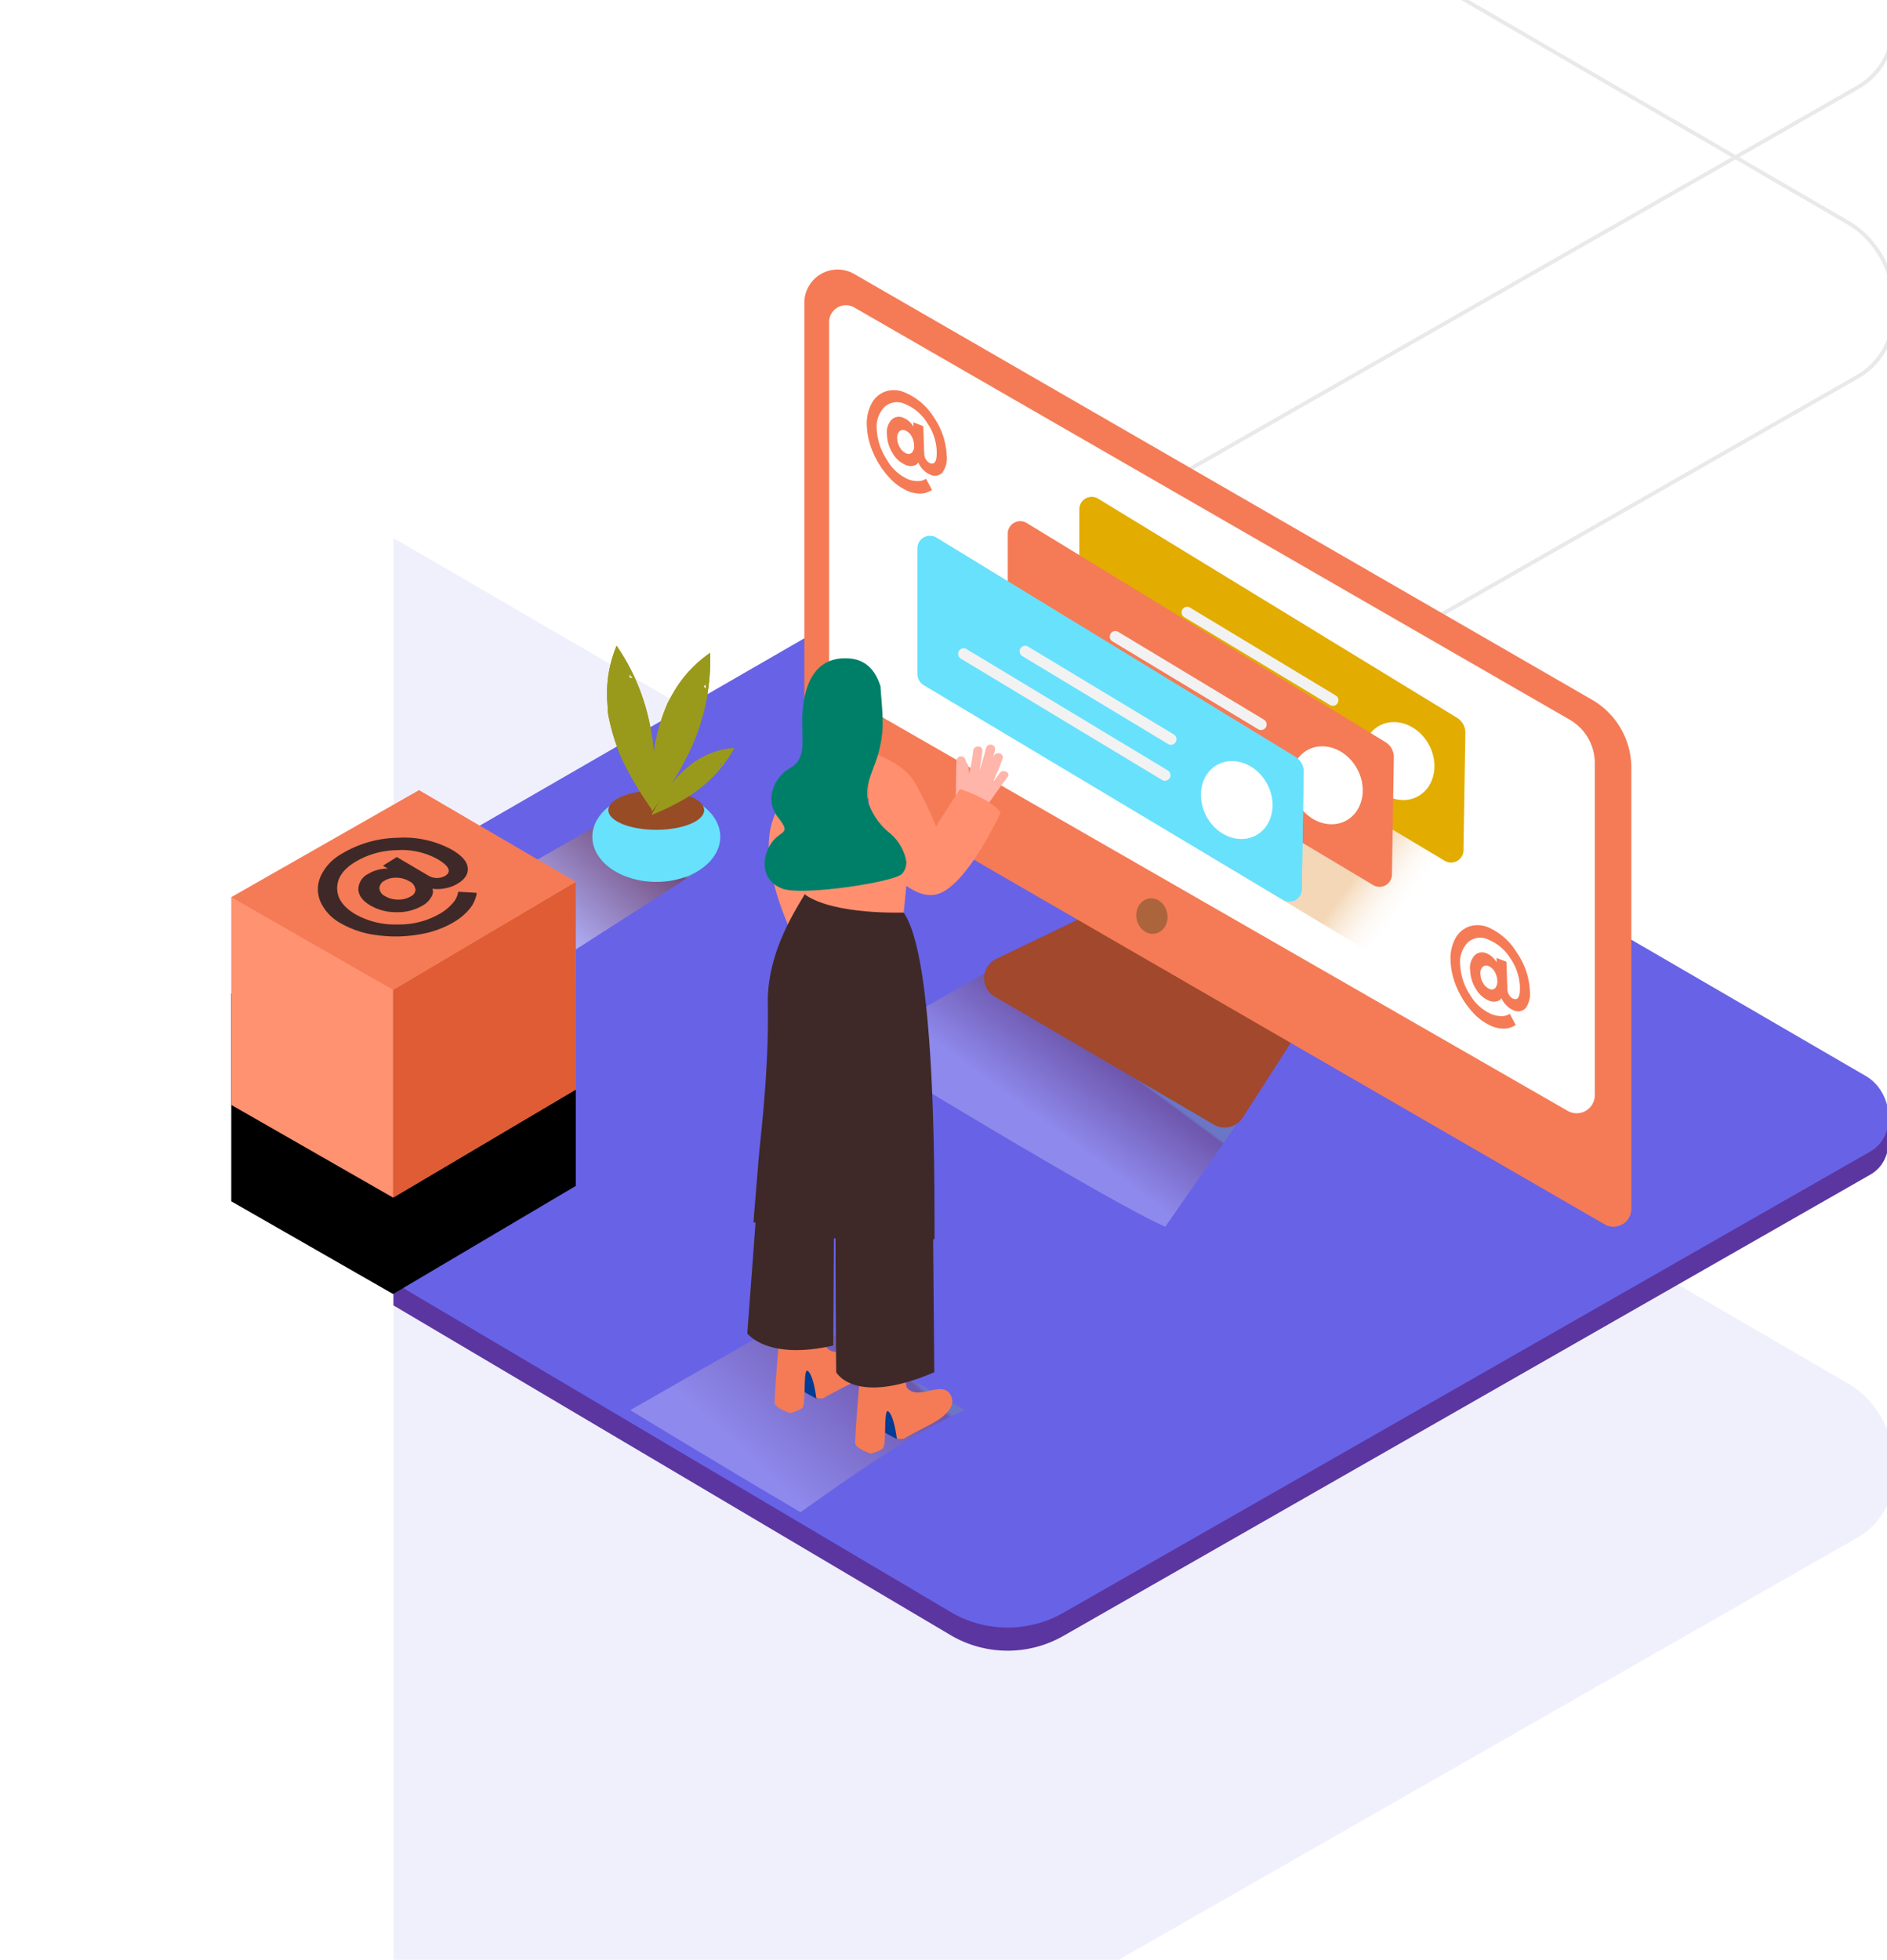 <?xml version="1.0" encoding="UTF-8" standalone="no"?>
<!-- Created with Inkscape (http://www.inkscape.org/) -->

<svg
   width="129.7mm"
   height="134.673mm"
   viewBox="0 0 129.7 134.673"
   version="1.1"
   id="svg5"
   xml:space="preserve"
   xmlns:inkscape="http://www.inkscape.org/namespaces/inkscape"
   xmlns:sodipodi="http://sodipodi.sourceforge.net/DTD/sodipodi-0.dtd"
   xmlns:xlink="http://www.w3.org/1999/xlink"
   xmlns="http://www.w3.org/2000/svg"
   xmlns:svg="http://www.w3.org/2000/svg"><sodipodi:namedview
     id="namedview7"
     pagecolor="#ffffff"
     bordercolor="#000000"
     borderopacity="0.25"
     inkscape:showpageshadow="2"
     inkscape:pageopacity="0.0"
     inkscape:pagecheckerboard="0"
     inkscape:deskcolor="#d1d1d1"
     inkscape:document-units="mm"
     showgrid="false" /><defs
     id="defs2"><linearGradient
       x1="220.658"
       y1="247.956"
       x2="202.978"
       y2="264.186"
       id="a"
       gradientTransform="scale(1.216,0.823)"
       gradientUnits="userSpaceOnUse"><stop
         stop-color="#78B46A"
         offset="0%"
         id="stop248" /><stop
         stop-color="#7F3500"
         offset="3%"
         id="stop250" /><stop
         stop-color="#FFF"
         offset="100%"
         id="stop252" /></linearGradient><linearGradient
       x1="166.57"
       y1="372.621"
       x2="131.682"
       y2="395.25"
       id="b"
       gradientTransform="scale(1.301,0.769)"
       gradientUnits="userSpaceOnUse"><stop
         stop-color="#78B46A"
         offset="0%"
         id="stop255" /><stop
         stop-color="#7F3500"
         offset="3%"
         id="stop257" /><stop
         stop-color="#FFF"
         offset="100%"
         id="stop259" /></linearGradient><linearGradient
       x1="127.199"
       y1="182.696"
       x2="101.676"
       y2="202.023"
       id="c"
       gradientTransform="scale(1.204,0.83)"
       gradientUnits="userSpaceOnUse"><stop
         stop-color="#78B46A"
         offset="0%"
         id="stop262" /><stop
         stop-color="#7F3500"
         offset="3%"
         id="stop264" /><stop
         stop-color="#FFF"
         offset="100%"
         id="stop266" /></linearGradient><linearGradient
       x1="262.119"
       y1="207.534"
       x2="249.326"
       y2="202.52"
       id="d"
       gradientTransform="scale(1.365,0.733)"
       gradientUnits="userSpaceOnUse"><stop
         stop-color="#FFF"
         stop-opacity="0"
         offset="0%"
         id="stop269" /><stop
         stop-color="#DC841E"
         offset="99%"
         id="stop271" /></linearGradient><linearGradient
       x1="81.465"
       y1="285.877"
       x2="46.156"
       y2="309.351"
       id="e"
       gradientTransform="scale(1.285,0.778)"
       gradientUnits="userSpaceOnUse"><stop
         stop-color="#78B46A"
         offset="0%"
         id="stop274" /><stop
         stop-color="#7F3500"
         offset="3%"
         id="stop276" /><stop
         stop-color="#FFF"
         offset="100%"
         id="stop278" /></linearGradient><filter
       x="-0.671"
       y="-0.733"
       width="2.343"
       height="2.771"
       filterUnits="objectBoundingBox"
       id="a-7"><feOffset
         dy="25"
         in="SourceAlpha"
         result="shadowOffsetOuter1"
         id="feOffset851" /><feGaussianBlur
         stdDeviation="25"
         in="shadowOffsetOuter1"
         result="shadowBlurOuter1"
         id="feGaussianBlur853" /><feColorMatrix
         values="0 0 0 0 0.209 0 0 0 0 0.069 0 0 0 0 0.478 0 0 0 0.497 0"
         in="shadowBlurOuter1"
         id="feColorMatrix855" /></filter><path
       id="b-3"
       d="m 0,27.756 v 53.87 l 41.968,24.035 47.387,-28.025 v -53.87" /><clipPath
       clipPathUnits="userSpaceOnUse"
       id="clipPath992"><rect
         style="fill:#000000;stroke-width:0.248"
         id="rect994"
         width="102.658"
         height="134.673"
         x="0"
         y="0" /></clipPath></defs><g
     inkscape:label="Layer 1"
     inkscape:groupmode="layer"
     id="layer1"
     transform="translate(27.041)"><g
       id="g936"
       clip-path="url(#clipPath992)"><g
         fill-rule="nonzero"
         fill="none"
         opacity="0.099"
         id="g709"
         transform="matrix(0.265,0,0,0.265,-152.532,-77.92)"><path
           d="M 468.755,937.353 19.744,671.73 C 5.449,663.683 -6.804,650.5 7.124,641.852 L 457.734,381.89 c 6.754,-4.194 17.018,-6.946 23.903,-2.936 l 471.265,273.827 c 14.296,8.308 16.861,31.45 2.619,39.837 L 527.925,936.933 a 59.64,59.64 0 0 1 -59.17,0.42 z"
           fill="#6862e6"
           id="path703" /><path
           d="M 468.755,561.353 19.744,295.73 C 5.449,287.683 -6.804,274.5 7.124,265.852 L 457.734,5.89 c 6.754,-4.194 17.018,-6.946 23.903,-2.936 l 471.265,273.827 c 14.296,8.308 16.861,31.45 2.619,39.837 L 527.925,560.933 a 59.64,59.64 0 0 1 -59.17,0.42 z"
           stroke="#1e1f36"
           id="path705" /><path
           d="M 468.755,636.353 19.744,370.73 C 5.449,362.683 -6.804,349.5 7.124,340.852 L 457.734,80.89 c 6.754,-4.194 17.018,-6.946 23.903,-2.936 l 471.265,273.827 c 14.296,8.308 16.861,31.45 2.619,39.837 L 527.925,635.933 a 59.64,59.64 0 0 1 -59.17,0.42 z"
           stroke="#1e1f36"
           id="path707" /></g><g
         fill-rule="nonzero"
         fill="none"
         id="g363"
         transform="matrix(0.265,0,0,0.265,-22.262,18.306)"><path
           d="M 229.018,355.203 9.313,225.211 C 2.318,221.273 -3.677,214.821 3.138,210.589 L 223.625,83.367 c 3.305,-2.052 8.327,-3.399 11.696,-1.437 l 230.595,134.007 c 6.994,4.066 8.25,15.392 1.28,19.496 L 257.972,354.998 a 29.178,29.178 0 0 1 -28.953,0.205 z"
           fill="#5b36a0"
           id="path283" /><path
           d="M 229.018,349.203 9.313,219.211 C 2.318,215.273 -3.677,208.821 3.138,204.589 L 223.625,77.367 c 3.305,-2.052 8.327,-3.399 11.696,-1.437 l 230.595,134.007 c 6.994,4.066 8.25,15.392 1.28,19.496 L 257.972,348.998 a 29.178,29.178 0 0 1 -28.953,0.205 z"
           fill="#6862e6"
           id="path285" /><path
           d="M 247.133,177.693 203.78,202.46 c 0,0 66.783,40.8 80.439,46.546 l 24.968,-35.913"
           fill="url(#a)"
           opacity="0.25"
           style="mix-blend-mode:multiply;fill:url(#a)"
           id="path287" /><path
           d="m 232.157,296.513 -43.365,-24.715 -43.364,24.767 c 0,0 22.585,13.8 44.171,26.473 13.708,-9.71 27.428,-19.521 42.558,-26.525 z"
           fill="url(#b)"
           opacity="0.25"
           style="mix-blend-mode:multiply;fill:url(#b)"
           id="path289" /><path
           d="m 138.728,143.883 -27.505,15.712 c 0,0 2.331,14.404 15.988,20.15 l 36.01,-23.087"
           fill="url(#c)"
           opacity="0.46"
           style="mix-blend-mode:multiply;fill:url(#c)"
           id="path291" /><ellipse
           fill="#68e1fd"
           cx="152.192"
           cy="147.898"
           rx="16.59"
           ry="11.697"
           id="ellipse293" /><ellipse
           fill="#974c26"
           cx="152.179"
           cy="140.997"
           rx="12.426"
           ry="5.092"
           id="ellipse295" /><path
           d="m 151.73,132.506 c 0,-2.296 -0.076,-4.591 -0.256,-6.887 -0.051,-0.599 -0.106,-1.193 -0.166,-1.783 l -0.128,-1.167 c 0,-0.347 -0.18,-1.283 -0.18,-1.193 -0.077,-0.47 -0.158,-0.936 -0.243,-1.398 a 54.855,54.855 0 0 0 -8.865,-21.715 31.778,31.778 0 0 0 -2.473,12.71 c 0,1.284 0.103,2.566 0.205,3.772 v 0.757 c 0.103,0.615 0.218,1.282 0.346,1.846 a 50.222,50.222 0 0 0 1.96,6.888 41.928,41.928 0 0 0 2.678,6.003 82.454,82.454 0 0 0 3.676,6.349 90.88,90.88 0 0 0 2.985,4.425 c 0.308,-2.86 0.449,-5.734 0.461,-8.607 z m -6.52,-25.819 a 2.067,2.067 0 0 0 0,-0.897 c 0.316,0.324 0.628,0.658 0.935,1 a 2.84,2.84 0 0 0 -0.948,-0.103 z"
           fill="#999a1c"
           id="path297" /><path
           d="m 155.996,134.276 a 65.015,65.015 0 0 0 3.498,-5.938 c 0.282,-0.53 0.555,-1.06 0.82,-1.59 l 0.525,-1.065 0.5,-1.103 0.55,-1.283 a 54.876,54.876 0 0 0 4.266,-23.087 31.728,31.728 0 0 0 -8.967,9.363 45.938,45.938 0 0 0 -1.858,3.284 l -0.256,0.474 -0.064,0.206 c -0.243,0.577 -0.487,1.154 -0.717,1.744 a 50.22,50.22 0 0 0 -2.063,6.862 41.95,41.95 0 0 0 -0.986,6.503 77.621,77.621 0 0 0 -0.333,7.323 c 0,1.911 0,3.656 0.115,5.336 1.704,-2.27 3.42,-4.605 4.97,-7.029 z m 8.456,-25.254 c 0.2,-0.226 0.349,-0.493 0.435,-0.783 0.094,0.445 0.175,0.873 0.244,1.283 -0.2,-0.2 -0.43,-0.368 -0.68,-0.5 z"
           fill="#999a1c"
           id="path299" /><path
           d="m 155.907,139.997 a 64.687,64.687 0 0 0 3.843,-2.078 l 0.96,-0.59 0.629,-0.398 0.615,-0.436 0.717,-0.526 a 34.464,34.464 0 0 0 9.736,-11.069 19.928,19.928 0 0 0 -7.84,2.168 c -0.705,0.36 -1.384,0.757 -2.063,1.167 l -0.294,0.18 -0.103,0.09 -0.948,0.705 a 31.541,31.541 0 0 0 -3.33,3.04 26.351,26.351 0 0 0 -2.627,3.193 83.516,83.516 0 0 0 -2.562,3.848 55.792,55.792 0 0 0 -1.653,2.925 c 1.653,-0.693 3.306,-1.411 4.92,-2.22 z m 12.708,-10.902 a 1.28,1.28 0 0 0 0.487,-0.283 c -0.094,0.274 -0.196,0.543 -0.308,0.808 a 1.797,1.797 0 0 0 -0.179,-0.513 z m -16.885,3.411 c 0,-2.296 -0.076,-4.591 -0.256,-6.887 -0.051,-0.599 -0.106,-1.193 -0.166,-1.783 l -0.128,-1.167 c 0,-0.347 -0.18,-1.283 -0.18,-1.193 -0.077,-0.47 -0.158,-0.936 -0.243,-1.398 a 54.855,54.855 0 0 0 -8.865,-21.715 31.778,31.778 0 0 0 -2.473,12.71 c 0,1.284 0.103,2.566 0.205,3.772 v 0.757 c 0.103,0.615 0.218,1.282 0.346,1.846 a 50.222,50.222 0 0 0 1.96,6.888 41.928,41.928 0 0 0 2.678,6.003 82.454,82.454 0 0 0 3.676,6.349 90.88,90.88 0 0 0 2.985,4.425 c 0.308,-2.86 0.449,-5.734 0.461,-8.607 z m -6.52,-25.819 a 2.067,2.067 0 0 0 0,-0.897 c 0.316,0.324 0.628,0.658 0.935,1 a 2.84,2.84 0 0 0 -0.948,-0.103 z"
           fill="#999a1c"
           id="path301" /><path
           d="m 155.996,134.276 a 65.015,65.015 0 0 0 3.498,-5.938 c 0.282,-0.53 0.555,-1.06 0.82,-1.59 l 0.525,-1.065 0.5,-1.103 0.55,-1.283 a 54.876,54.876 0 0 0 4.266,-23.087 31.728,31.728 0 0 0 -8.967,9.363 45.938,45.938 0 0 0 -1.858,3.284 l -0.256,0.474 -0.064,0.206 c -0.243,0.577 -0.487,1.154 -0.717,1.744 a 50.22,50.22 0 0 0 -2.063,6.862 41.95,41.95 0 0 0 -0.986,6.503 77.621,77.621 0 0 0 -0.333,7.323 c 0,1.911 0,3.656 0.115,5.336 1.704,-2.27 3.42,-4.605 4.97,-7.029 z m 8.456,-25.254 c 0.2,-0.226 0.349,-0.493 0.435,-0.783 0.094,0.445 0.175,0.873 0.244,1.283 -0.2,-0.2 -0.43,-0.368 -0.68,-0.5 z"
           fill="#999a1c"
           id="path303" /><path
           d="m 155.907,139.997 a 64.687,64.687 0 0 0 3.843,-2.078 l 0.96,-0.59 0.629,-0.398 0.615,-0.436 0.717,-0.526 a 34.464,34.464 0 0 0 9.736,-11.069 19.928,19.928 0 0 0 -7.84,2.168 c -0.705,0.36 -1.384,0.757 -2.063,1.167 l -0.294,0.18 -0.103,0.09 -0.948,0.705 a 31.541,31.541 0 0 0 -3.33,3.04 26.351,26.351 0 0 0 -2.627,3.193 83.516,83.516 0 0 0 -2.562,3.848 55.792,55.792 0 0 0 -1.653,2.925 c 1.653,-0.693 3.306,-1.411 4.92,-2.22 z m 12.708,-10.902 a 1.28,1.28 0 0 0 0.487,-0.283 c -0.094,0.274 -0.196,0.543 -0.308,0.808 a 1.797,1.797 0 0 0 -0.179,-0.513 z"
           fill="#999a1c"
           id="path305" /><path
           d="m 264.35,168.022 -23.994,11.543 a 5.53,5.53 0 0 0 -0.384,9.76 l 56.867,33.22 a 5.518,5.518 0 0 0 7.43,-1.782 l 13.823,-21.523"
           fill="#a1482d"
           id="path307" /><path
           d="M 394.854,112.344 203.524,1.962 a 8.626,8.626 0 0 0 -8.626,0.01 8.644,8.644 0 0 0 -4.312,7.48 v 114.833 a 7.184,7.184 0 0 0 3.587,6.22 L 398.146,248.39 a 4.62,4.62 0 0 0 4.632,0.003 4.631,4.631 0 0 0 2.312,-4.018 V 130.018 a 20.398,20.398 0 0 0 -10.236,-17.674 z"
           fill="#f47b56"
           id="path309" /><path
           d="m 203.537,10.646 185.552,106.88 a 13.034,13.034 0 0 1 6.52,11.286 v 86.076 a 4.708,4.708 0 0 1 -2.344,4.065 4.697,4.697 0 0 1 -4.688,0.014 L 199.348,110.304 a 4.643,4.643 0 0 1 -2.331,-4.027 V 14.429 c 0,-1.555 0.827,-2.992 2.171,-3.772 a 4.351,4.351 0 0 1 4.35,-0.011 z"
           fill="#ffffff"
           id="path311" /><ellipse
           fill="#ab643c"
           transform="rotate(-10.9,280.738,168.465)"
           cx="280.738"
           cy="168.465"
           rx="4.036"
           ry="4.617"
           id="ellipse313" /><path
           fill="url(#d)"
           opacity="0.32"
           d="m 253.41,127.427 86.23,51.869 42.595,-24.793 -76.109,-44.353"
           id="path315"
           style="fill:url(#d)" /><path
           d="m 359.97,117.102 -93.224,-56.91 a 3.225,3.225 0 0 0 -3.278,0.028 3.233,3.233 0 0 0 -1.565,2.884 V 95.53 a 3.4,3.4 0 0 0 1.627,2.924 l 93.212,55.704 c 0.997,0.567 2.22,0.56 3.21,-0.02 a 3.22,3.22 0 0 0 1.594,-2.79 l 0.487,-30.23 a 4.542,4.542 0 0 0 -2.063,-4.015 z"
           fill="#e2ac00"
           id="path317" /><path
           d="m 337.667,133.789 c 3.343,4.681 9.223,5.99 13.118,2.937 3.894,-3.053 4.343,-9.324 1,-13.993 -3.345,-4.669 -9.225,-5.99 -13.12,-2.937 -3.894,3.052 -4.342,9.311 -0.998,13.993 z"
           fill="#ffffff"
           id="path319" /><path
           d="m 328.52,111.318 -38.023,-22.92 a 1.447,1.447 0 0 0 -1.862,0.578 1.45,1.45 0 0 0 0.402,1.91 l 38.022,22.92 a 1.447,1.447 0 0 0 1.862,-0.578 1.45,1.45 0 0 0 -0.401,-1.91 z m -1.563,9.312 -52.41,-31.591 a 1.45,1.45 0 0 0 -1.396,2.488 l 52.345,31.603 a 1.447,1.447 0 0 0 1.862,-0.578 1.45,1.45 0 0 0 -0.401,-1.91 v -0.013 z"
           fill="#f2f2f2"
           id="path321" /><path
           d="M 341.369,123.387 248.196,66.49 a 3.225,3.225 0 0 0 -3.278,0.028 3.233,3.233 0 0 0 -1.565,2.884 v 32.411 a 3.4,3.4 0 0 0 1.615,2.938 l 93.211,55.703 c 1.008,0.58 2.25,0.57 3.248,-0.025 a 3.22,3.22 0 0 0 1.569,-2.848 l 0.487,-30.23 a 4.542,4.542 0 0 0 -2.114,-3.964 z"
           fill="#f47b56"
           id="path323" /><path
           d="m 319.065,140.074 c 3.344,4.681 9.224,5.99 13.119,2.937 3.894,-3.053 4.342,-9.325 0.999,-13.993 -3.344,-4.67 -9.224,-5.99 -13.118,-2.938 -3.895,3.053 -4.343,9.312 -1,13.994 z"
           fill="#ffffff"
           id="path325" /><path
           d="M 309.918,117.602 271.87,94.682 a 1.447,1.447 0 0 0 -1.862,0.578 1.45,1.45 0 0 0 0.402,1.91 l 38.022,22.92 a 1.447,1.447 0 0 0 1.862,-0.578 1.45,1.45 0 0 0 -0.401,-1.91 z m -1.575,9.376 -52.397,-31.642 a 1.447,1.447 0 0 0 -1.862,0.579 1.45,1.45 0 0 0 0.402,1.91 l 52.409,31.59 a 1.447,1.447 0 0 0 1.862,-0.578 1.45,1.45 0 0 0 -0.402,-1.91 z"
           fill="#f2f2f2"
           id="path327" /><path
           d="m 317.99,127.21 -93.2,-56.897 a 3.225,3.225 0 0 0 -3.278,0.027 3.233,3.233 0 0 0 -1.564,2.884 v 32.412 a 3.4,3.4 0 0 0 1.627,2.924 l 93.211,55.704 c 1.008,0.58 2.25,0.57 3.249,-0.026 a 3.22,3.22 0 0 0 1.568,-2.847 l 0.487,-30.231 a 4.542,4.542 0 0 0 -2.1,-3.95 z"
           fill="#68e1fd"
           id="path329" /><path
           d="m 317.99,127.21 -93.2,-56.897 a 3.225,3.225 0 0 0 -3.278,0.027 3.233,3.233 0 0 0 -1.564,2.884 v 32.412 a 3.4,3.4 0 0 0 1.627,2.924 l 93.211,55.704 c 1.008,0.58 2.25,0.57 3.249,-0.026 a 3.22,3.22 0 0 0 1.568,-2.847 l 0.487,-30.231 a 4.542,4.542 0 0 0 -2.1,-3.95 z"
           fill="#68e1fd"
           id="path331" /><path
           d="m 295.673,143.896 c 3.343,4.681 9.224,5.99 13.118,2.937 3.895,-3.053 4.343,-9.325 1,-13.993 -3.344,-4.669 -9.225,-5.99 -13.119,-2.937 -3.894,3.052 -4.304,9.311 -1,13.993 z"
           fill="#ffffff"
           id="path333" /><path
           d="m 286.526,121.425 -38.035,-22.92 a 1.447,1.447 0 0 0 -1.862,0.578 1.45,1.45 0 0 0 0.401,1.91 l 38.023,22.92 a 1.447,1.447 0 0 0 1.862,-0.578 1.45,1.45 0 0 0 -0.402,-1.91 z m -1.576,9.325 -52.409,-31.592 a 1.447,1.447 0 0 0 -1.862,0.579 1.45,1.45 0 0 0 0.402,1.91 l 52.409,31.59 a 1.447,1.447 0 0 0 1.862,-0.578 1.45,1.45 0 0 0 -0.402,-1.91 z"
           fill="#f2f2f2"
           id="path335" /><path
           d="m 195.672,124.028 a 45.406,45.406 0 0 0 -13.208,19.38 c -4.638,12.827 6.956,33.784 6.956,33.784 l 18.038,-14.3"
           fill="#ff8f6f"
           id="path337" /><path
           d="m 193.724,293.602 -4.893,-2.706 1.28,-7.003 c 0,0 7.29,0.692 7.93,3.283"
           fill="#003b94"
           id="path339" /><path
           d="m 195.518,293.5 c 1.102,-0.68 2.255,-1.283 3.395,-1.886 2.83,-1.552 6.918,-3.155 8.66,-6.067 a 3.39,3.39 0 0 0 -0.23,-3.848 c -2.563,-3.104 -8.174,2.001 -11.044,-1.436 -0.563,-0.68 -0.832,-11.467 -0.832,-11.467 l -10.915,2.95 c 0,0 -1.845,21.676 -1.64,23.01 0.205,1.334 3.959,2.566 3.959,2.566 a 9.666,9.666 0 0 0 3.151,-1.283 c 1.14,-0.834 0.102,-11.005 1.563,-9.581 1.46,1.424 2.1,6.99 2.1,6.99 0.607,0.092 1.222,0.11 1.833,0.051 z"
           fill="#f47b56"
           id="path341" /><path
           d="m 214.568,304.08 -4.894,-2.667 1.28,-7.003 c 0,0 7.29,0.693 7.93,3.283"
           fill="#003b94"
           id="path343" /><path
           d="m 216.412,303.978 c 1.102,-0.68 2.255,-1.282 3.395,-1.885 2.831,-1.552 6.918,-3.155 8.66,-6.067 a 3.39,3.39 0 0 0 -0.23,-3.848 c -2.563,-3.104 -8.174,2.001 -11.043,-1.436 -0.564,-0.68 -0.833,-11.467 -0.833,-11.467 l -10.915,2.95 c 0,0 -1.857,21.753 -1.652,23.036 0.205,1.282 3.958,2.565 3.958,2.565 a 9.666,9.666 0 0 0 3.152,-1.283 c 1.14,-0.833 0.102,-11.004 1.563,-9.58 1.46,1.423 2.1,6.99 2.1,6.99 a 7.498,7.498 0 0 0 1.845,0.025 z"
           fill="#f47b56"
           id="path345" /><path
           d="m 179.005,233.614 -3.216,43.058 c 0,0 5.125,7.08 22.304,3.142 l 0.166,-29.026 m 0.59,-8.644 c -0.372,3.706 0,44.596 0,44.596 0,0 4.752,8.901 25.442,0 l -0.295,-34.746"
           fill="#3e2928"
           id="path347" /><path
           d="m 177.403,247.838 c 1.41,0.975 1.896,-4.04 3.37,-3.18 a 83.77,83.77 0 0 0 16.961,7.49 h 0.128 a 1.165,1.165 0 0 1 1.576,0.577 89.585,89.585 0 0 0 11.133,2.565 c 4.83,0.77 8.826,-2.808 13.784,-3.052 0,-19.008 0.09,-73.109 -7.994,-84.652 l -23.918,-8.055 c -0.115,1.975 -11.606,15.314 -11.325,31.578 0.32,18.328 -2.062,35.618 -2.472,41.351 -0.064,0.975 -1.191,14.34 -1.243,15.378 z"
           fill="#3e2928"
           id="path349" /><path
           d="m 218.564,145.73 -2.203,21.804 c 0,0 -17.845,0.719 -25.532,-4.591 v -18.496"
           fill="#ff8f6f"
           id="path351" /><path
           d="m 241.252,131.378 -1.819,2.488 c 0.97,-2.024 1.826,-4.1 2.562,-6.22 0.513,-1.45 -1.806,-2.027 -2.318,-0.578 l -0.27,0.744 c 0.223,-0.77 0.432,-1.543 0.628,-2.322 a 1.195,1.195 0 1 0 -2.319,-0.577 62.236,62.236 0 0 1 -1.806,5.952 42.54,42.54 0 0 0 0.846,-5.26 c 0.154,-1.525 -2.242,-1.461 -2.383,0 a 37.916,37.916 0 0 1 -1.076,5.965 c 0,-0.684 -0.064,-1.368 -0.192,-2.052 a 1.206,1.206 0 0 0 -0.5,-0.86 9.29,9.29 0 0 0 -0.23,-0.795 1.204,1.204 0 0 0 -2.345,0.36 l -0.154,8.978 c -0.433,0.93 -0.999,1.795 -1.678,2.565 a 41.64,41.64 0 0 1 3.331,2.565 34.337,34.337 0 0 1 2.716,2.565 65.716,65.716 0 0 0 2.216,-2.924 c 0.088,-0.075 0.166,-0.161 0.23,-0.257 a 255.44,255.44 0 0 1 6.611,-9.337 c 0.948,-1.052 -1.14,-2.219 -2.05,-1 z"
           fill="#ffb5a9"
           id="path353" /><path
           d="m 207.24,125.85 c 0,0 8.43,2.27 11.85,7.695 a 96.553,96.553 0 0 1 5.65,11.66 l 6.225,-9.685 c 0,0 7.559,2.322 10.556,6.042 0,0 -8.967,19.623 -16.782,21.304 -7.814,1.68 -16.116,-11.518 -16.116,-11.518 0,0 -1.716,5.515 -1.383,-0.372"
           fill="#ff8f6f"
           id="path355" /><path
           d="m 212.595,146.82 a 17.097,17.097 0 0 1 -5.342,-7.618 c -1.013,-3.45 0.256,-6.478 1.434,-9.684 a 31.237,31.237 0 0 0 2.204,-9.966 c 0.102,-3.36 -0.282,-6.72 -0.513,-10.069 a 0.976,0.976 0 0 1 0,-0.436 c -1.127,-3.783 -3.433,-6.99 -7.98,-7.375 -11.774,-1 -12.44,12.057 -12.35,17.367 0.09,5.31 0.653,8.901 -3.254,11.12 -3.908,2.219 -6.726,8.042 -2.998,12.75 3.728,4.706 0.384,2.988 -2.101,7.169 -2.485,4.181 -1.845,9.402 3.254,11.287 5.099,1.885 28.799,-1.655 30.976,-3.848 a 4.531,4.531 0 0 0 1.115,-3.206 12.444,12.444 0 0 0 -4.445,-7.49 z"
           fill="#007f68"
           id="path357" /><path
           d="m 224.176,39.132 a 18.805,18.805 0 0 1 3.33,9.748 6.419,6.419 0 0 1 -1.088,4.553 2.624,2.624 0 0 1 -3.178,0.552 4.906,4.906 0 0 1 -1.716,-1.154 5.989,5.989 0 0 1 -1.102,-1.398 l -0.307,-0.603 a 2.13,2.13 0 0 1 -0.308,0.436 2.24,2.24 0 0 1 -1.05,0.449 3.186,3.186 0 0 1 -1.896,-0.231 7.113,7.113 0 0 1 -3.357,-3.014 9.692,9.692 0 0 1 -1.486,-4.861 4.775,4.775 0 0 1 1.192,-3.848 2.739,2.739 0 0 1 3.113,-0.488 c 0.513,0.205 0.986,0.5 1.396,0.873 0.35,0.297 0.659,0.637 0.922,1.013 l 0.23,0.41 v -1.141 l 2.563,1 0.256,7.209 c 0.018,0.516 0.178,1.017 0.462,1.449 0.24,0.417 0.609,0.745 1.05,0.936 1.238,0.488 1.81,-0.581 1.717,-3.206 a 13.889,13.889 0 0 0 -2.473,-7.247 12.136,12.136 0 0 0 -5.675,-4.848 4.774,4.774 0 0 0 -5.33,0.68 7.252,7.252 0 0 0 -2.062,5.925 15.3,15.3 0 0 0 2.562,7.696 11.817,11.817 0 0 0 5.47,5.13 c 0.812,0.34 1.684,0.51 2.563,0.5 a 3.417,3.417 0 0 0 1.665,-0.307 l 0.513,-0.283 1.55,2.886 -0.257,0.18 a 6.133,6.133 0 0 1 -0.755,0.359 c -0.41,0.177 -0.84,0.298 -1.282,0.36 a 6.398,6.398 0 0 1 -1.703,0 8.575,8.575 0 0 1 -2.165,-0.552 14.093,14.093 0 0 1 -5.125,-3.771 22.36,22.36 0 0 1 -3.971,-6.208 19.027,19.027 0 0 1 -1.64,-6.888 c -0.138,-2 0.27,-3.999 1.179,-5.784 a 6.51,6.51 0 0 1 3.638,-3.207 7,7 0 0 1 5.047,0.257 16.288,16.288 0 0 1 7.508,6.438 z m -5.65,9.12 c 0.42,-0.538 0.61,-1.221 0.525,-1.899 a 4.904,4.904 0 0 0 -0.679,-2.372 3.255,3.255 0 0 0 -1.55,-1.411 1.395,1.395 0 0 0 -1.576,0.205 2.35,2.35 0 0 0 -0.563,1.86 c 0.029,0.846 0.28,1.669 0.73,2.385 0.37,0.652 0.94,1.165 1.627,1.463 a 1.28,1.28 0 0 0 1.486,-0.231 m 156.907,129.761 a 18.74,18.74 0 0 1 3.33,9.748 6.419,6.419 0 0 1 -1.088,4.553 2.637,2.637 0 0 1 -3.177,0.552 5.047,5.047 0 0 1 -1.717,-1.154 6.207,6.207 0 0 1 -1.102,-1.399 l -0.307,-0.602 c -0.087,0.156 -0.19,0.302 -0.308,0.436 -0.304,0.24 -0.666,0.395 -1.05,0.449 a 3.071,3.071 0 0 1 -1.883,-0.218 7.113,7.113 0 0 1 -3.357,-3.027 9.653,9.653 0 0 1 -1.499,-4.874 4.724,4.724 0 0 1 1.192,-3.848 2.726,2.726 0 0 1 3.1,-0.487 c 0.514,0.204 0.987,0.499 1.396,0.872 0.35,0.302 0.66,0.647 0.923,1.026 l 0.243,0.41 v -1.141 l 2.562,0.987 0.257,7.209 c 0.022,0.515 0.181,1.015 0.46,1.449 0.242,0.417 0.61,0.745 1.051,0.936 1.281,0.488 1.807,-0.577 1.73,-3.206 a 13.953,13.953 0 0 0 -2.473,-7.26 12.161,12.161 0 0 0 -5.662,-4.835 4.787,4.787 0 0 0 -5.33,0.667 7.252,7.252 0 0 0 -2.01,5.964 15.25,15.25 0 0 0 2.561,7.695 11.868,11.868 0 0 0 5.535,4.964 6.668,6.668 0 0 0 2.562,0.513 3.545,3.545 0 0 0 1.665,-0.308 l 0.513,-0.282 1.55,2.886 -0.256,0.18 a 6.133,6.133 0 0 1 -0.756,0.359 c -0.412,0.17 -0.842,0.29 -1.281,0.359 a 6.526,6.526 0 0 1 -1.717,0 8.55,8.55 0 0 1 -2.152,-0.564 14.093,14.093 0 0 1 -5.125,-3.759 22.41,22.41 0 0 1 -3.97,-6.22 18.988,18.988 0 0 1 -1.64,-6.888 11.003,11.003 0 0 1 1.178,-5.772 6.562,6.562 0 0 1 3.638,-3.219 7.09,7.09 0 0 1 5.06,0.257 16.315,16.315 0 0 1 7.354,6.592 z m -5.65,9.12 a 2.567,2.567 0 0 0 0.538,-1.899 4.865,4.865 0 0 0 -0.691,-2.372 3.204,3.204 0 0 0 -1.538,-1.411 1.395,1.395 0 0 0 -1.575,0.192 2.323,2.323 0 0 0 -0.577,1.86 c 0.03,0.842 0.281,1.66 0.73,2.373 0.369,0.655 0.94,1.172 1.627,1.475 a 1.28,1.28 0 0 0 1.486,-0.218"
           fill="#f47b56"
           id="path359" /><path
           d="M 120.139,232.704 76.774,208 33.423,232.754 c 0,0 24.122,15.083 45.709,27.756 13.707,-9.697 25.89,-20.791 41.007,-27.807 z"
           fill="url(#e)"
           opacity="0.25"
           style="mix-blend-mode:multiply;fill:url(#e)"
           id="path361" /></g></g><g
       fill="none"
       fill-rule="evenodd"
       id="g873"
       transform="matrix(0.265,0,0,0.265,-24.642,53.729)"><g
         transform="translate(50.93,2.125)"
         id="g865"><use
           fill="#000000"
           filter="url(#a)"
           xlink:href="#b-3"
           id="use861"
           style="filter:url(#a-7)" /><use
           fill="#ff9271"
           xlink:href="#b-3"
           id="use863" /></g><path
         fill="#df5c34"
         fill-rule="nonzero"
         d="m 92.899,53.917 v 53.87 l 47.387,-28.026 v -53.87 z"
         id="path867" /><path
         fill="#f47b56"
         fill-rule="nonzero"
         d="M 50.93,29.88 99.624,2.126 140.286,25.893 92.899,53.918 Z"
         id="path869" /><path
         d="m 94.013,14.49 a 25.942,25.942 0 0 1 14.207,3.129 c 2.486,1.462 3.844,2.988 4.036,4.579 0.192,1.59 -0.628,2.975 -2.562,4.143 a 9.115,9.115 0 0 1 -2.985,1.18 c -0.869,0.205 -1.76,0.295 -2.652,0.269 l -0.974,-0.077 c 0.091,0.217 0.151,0.446 0.18,0.68 a 3.132,3.132 0 0 1 -0.513,1.552 5.704,5.704 0 0 1 -2.1,2.065 12.633,12.633 0 0 1 -6.7,1.77 13.247,13.247 0 0 1 -6.957,-1.757 c -1.999,-1.18 -3.023,-2.566 -3.1,-4.156 a 4.49,4.49 0 0 1 2.562,-4.015 8.488,8.488 0 0 1 2.357,-1.013 9.175,9.175 0 0 1 2.037,-0.346 h 0.705 l -1.282,-0.77 3.6,-2.244 8.34,4.912 a 4.377,4.377 0 0 0 4.15,0 c 1.769,-1.103 1.137,-2.552 -1.895,-4.348 A 19.261,19.261 0 0 0 93.911,17.696 21.67,21.67 0 0 0 82.893,20.864 c -3.023,1.89 -4.522,4.143 -4.496,6.76 0,2.564 1.601,4.848 4.714,6.682 a 21.015,21.015 0 0 0 11.146,2.655 20.926,20.926 0 0 0 11.017,-2.925 12.353,12.353 0 0 0 3.062,-2.565 5.683,5.683 0 0 0 1.28,-2.18 l 0.18,-0.808 4.753,0.269 c 0.008,0.145 0.008,0.29 0,0.436 a 8.216,8.216 0 0 1 -0.346,1.154 8.303,8.303 0 0 1 -0.82,1.72 11.912,11.912 0 0 1 -1.69,2 15.952,15.952 0 0 1 -2.755,2.13 25.602,25.602 0 0 1 -9.326,3.36 35.176,35.176 0 0 1 -10.877,0.192 24.896,24.896 0 0 1 -9.339,-3.053 12.127,12.127 0 0 1 -5.304,-5.566 8.192,8.192 0 0 1 0,-6.593 12.692,12.692 0 0 1 5.266,-5.759 28.966,28.966 0 0 1 14.655,-4.284 z m 4.663,13.262 c -0.17,-0.891 -0.77,-1.64 -1.601,-2.001 a 6.579,6.579 0 0 0 -3.33,-0.911 5.619,5.619 0 0 0 -3.101,0.795 2.283,2.283 0 0 0 -1.281,2.001 c 0.117,0.89 0.69,1.654 1.512,2.014 a 6.54,6.54 0 0 0 3.394,0.86 6.092,6.092 0 0 0 3.254,-0.847 2.065,2.065 0 0 0 1.205,-1.911"
         fill="#3e2928"
         fill-rule="nonzero"
         id="path871" /></g></g></svg>
